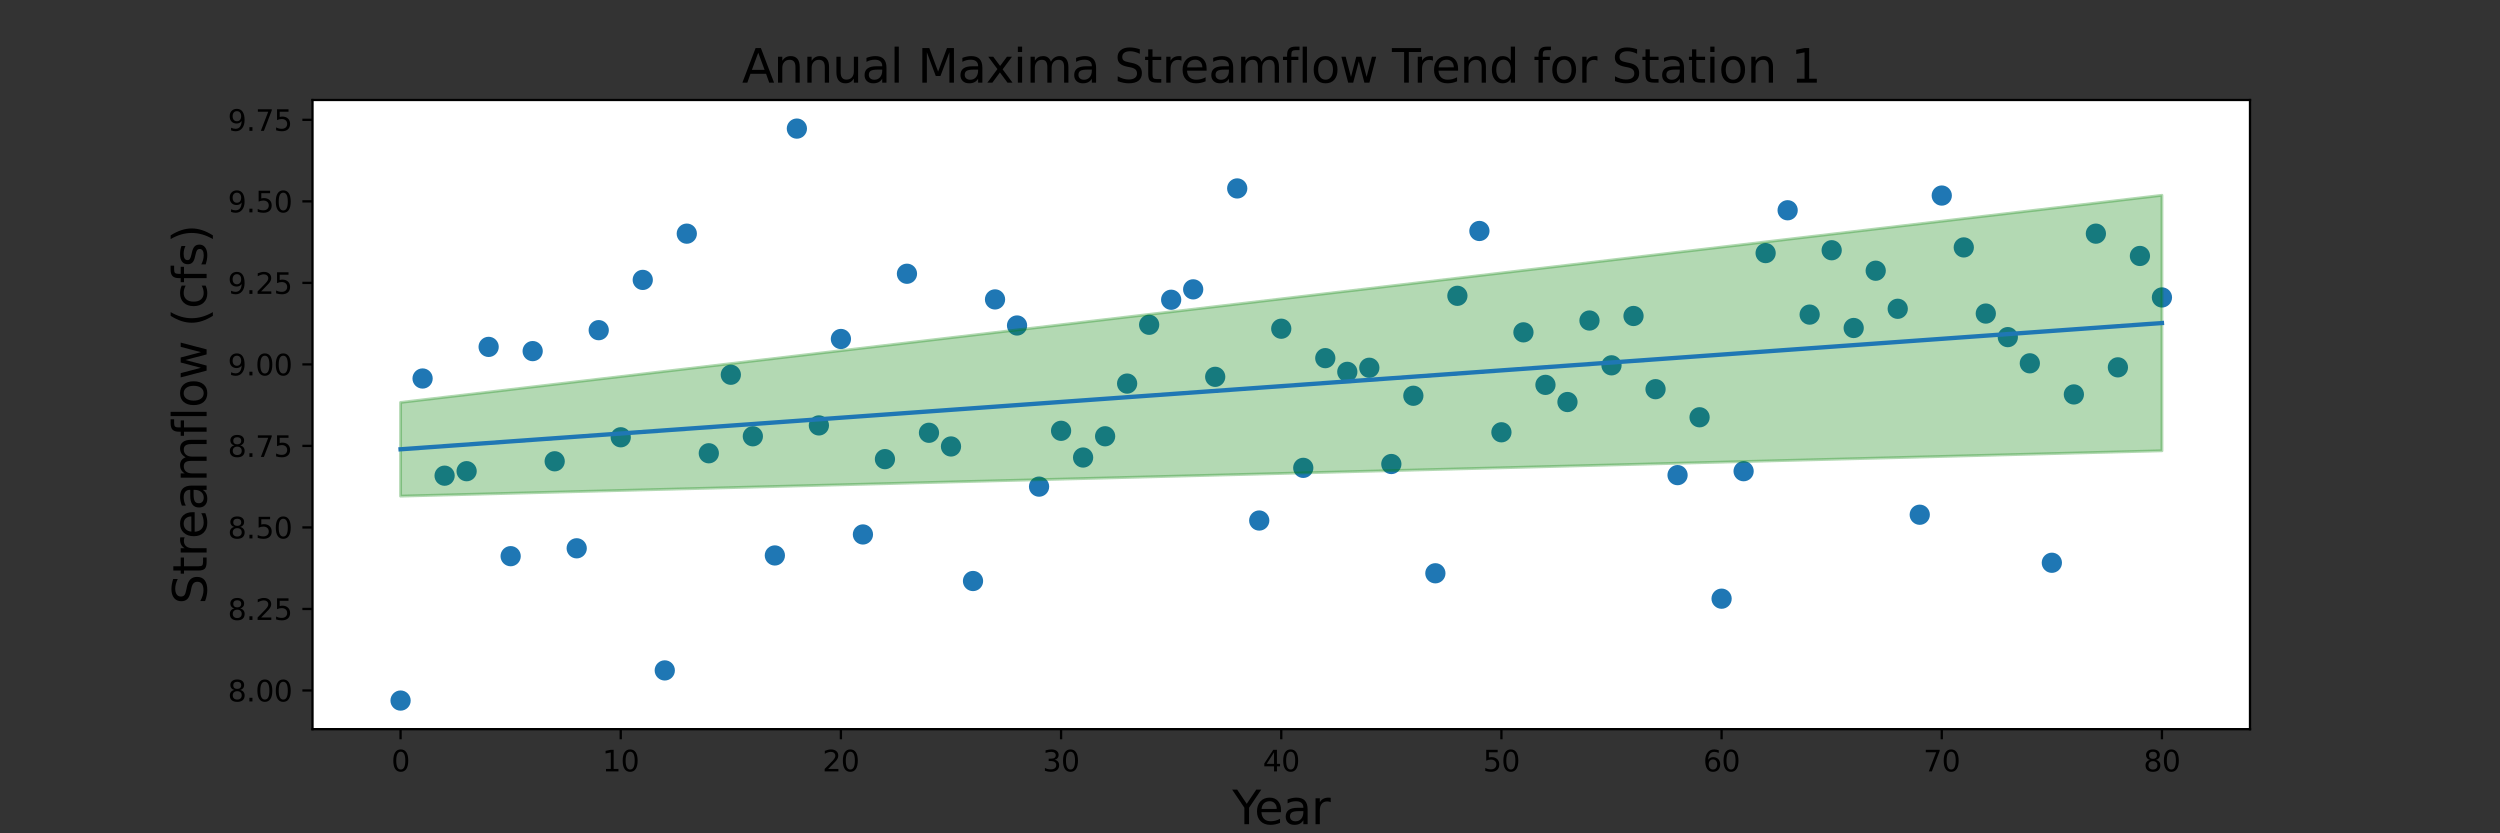 <?xml version="1.0" encoding="utf-8" standalone="no"?>
<!DOCTYPE svg PUBLIC "-//W3C//DTD SVG 1.1//EN"
  "http://www.w3.org/Graphics/SVG/1.1/DTD/svg11.dtd">
<svg height="288pt" version="1.1" viewBox="0 0 864 288" width="864pt" xmlns="http://www.w3.org/2000/svg" xmlns:xlink="http://www.w3.org/1999/xlink">
 <rect x="0" y="0" width="864" height="288" fill="#333333" stroke="none"/>
 <defs>
  <style type="text/css">*{stroke-linecap:butt;stroke-linejoin:round;}</style>
 </defs>
 <g id="figure_1">
  <g id="patch_1">
   <path d="M 0 288 
L 864 288 
L 864 0 
L 0 0 
z
" style="fill:none;"/>
  </g>
  <g id="axes_1">
   <g id="patch_2">
    <path d="M 108 252 
L 777.6 252 
L 777.6 34.56 
L 108 34.56 
z
" style="fill:#ffffff;"/>
   </g>
   <g id="PathCollection_1">
    <defs>
     <path d="M 0 3 
C 0.796 3 1.559 2.684 2.121 2.121 
C 2.684 1.559 3 0.796 3 0 
C 3 -0.796 2.684 -1.559 2.121 -2.121 
C 1.559 -2.684 0.796 -3 0 -3 
C -0.796 -3 -1.559 -2.684 -2.121 -2.121 
C -2.684 -1.559 -3 -0.796 -3 0 
C -3 0.796 -2.684 1.559 -2.121 2.121 
C -1.559 2.684 -0.796 3 0 3 
z
" id="m61f6a3bb5e" style="stroke:#1f77b4;"/>
    </defs>
    <g clip-path="url(#pd9e349b5ac)">
     <use style="fill:#1f77b4;stroke:#1f77b4;" x="138.436" xlink:href="#m61f6a3bb5e" y="242.116"/>
     <use style="fill:#1f77b4;stroke:#1f77b4;" x="146.045" xlink:href="#m61f6a3bb5e" y="130.811"/>
     <use style="fill:#1f77b4;stroke:#1f77b4;" x="153.655" xlink:href="#m61f6a3bb5e" y="164.397"/>
     <use style="fill:#1f77b4;stroke:#1f77b4;" x="161.264" xlink:href="#m61f6a3bb5e" y="162.843"/>
     <use style="fill:#1f77b4;stroke:#1f77b4;" x="168.873" xlink:href="#m61f6a3bb5e" y="119.886"/>
     <use style="fill:#1f77b4;stroke:#1f77b4;" x="176.482" xlink:href="#m61f6a3bb5e" y="192.216"/>
     <use style="fill:#1f77b4;stroke:#1f77b4;" x="184.091" xlink:href="#m61f6a3bb5e" y="121.345"/>
     <use style="fill:#1f77b4;stroke:#1f77b4;" x="191.7" xlink:href="#m61f6a3bb5e" y="159.422"/>
     <use style="fill:#1f77b4;stroke:#1f77b4;" x="199.309" xlink:href="#m61f6a3bb5e" y="189.494"/>
     <use style="fill:#1f77b4;stroke:#1f77b4;" x="206.918" xlink:href="#m61f6a3bb5e" y="114.106"/>
     <use style="fill:#1f77b4;stroke:#1f77b4;" x="214.527" xlink:href="#m61f6a3bb5e" y="151.124"/>
     <use style="fill:#1f77b4;stroke:#1f77b4;" x="222.136" xlink:href="#m61f6a3bb5e" y="96.735"/>
     <use style="fill:#1f77b4;stroke:#1f77b4;" x="229.745" xlink:href="#m61f6a3bb5e" y="231.695"/>
     <use style="fill:#1f77b4;stroke:#1f77b4;" x="237.355" xlink:href="#m61f6a3bb5e" y="80.752"/>
     <use style="fill:#1f77b4;stroke:#1f77b4;" x="244.964" xlink:href="#m61f6a3bb5e" y="156.649"/>
     <use style="fill:#1f77b4;stroke:#1f77b4;" x="252.573" xlink:href="#m61f6a3bb5e" y="129.512"/>
     <use style="fill:#1f77b4;stroke:#1f77b4;" x="260.182" xlink:href="#m61f6a3bb5e" y="150.777"/>
     <use style="fill:#1f77b4;stroke:#1f77b4;" x="267.791" xlink:href="#m61f6a3bb5e" y="191.965"/>
     <use style="fill:#1f77b4;stroke:#1f77b4;" x="275.4" xlink:href="#m61f6a3bb5e" y="44.444"/>
     <use style="fill:#1f77b4;stroke:#1f77b4;" x="283.009" xlink:href="#m61f6a3bb5e" y="147.026"/>
     <use style="fill:#1f77b4;stroke:#1f77b4;" x="290.618" xlink:href="#m61f6a3bb5e" y="117.152"/>
     <use style="fill:#1f77b4;stroke:#1f77b4;" x="298.227" xlink:href="#m61f6a3bb5e" y="184.708"/>
     <use style="fill:#1f77b4;stroke:#1f77b4;" x="305.836" xlink:href="#m61f6a3bb5e" y="158.676"/>
     <use style="fill:#1f77b4;stroke:#1f77b4;" x="313.445" xlink:href="#m61f6a3bb5e" y="94.609"/>
     <use style="fill:#1f77b4;stroke:#1f77b4;" x="321.055" xlink:href="#m61f6a3bb5e" y="149.57"/>
     <use style="fill:#1f77b4;stroke:#1f77b4;" x="328.664" xlink:href="#m61f6a3bb5e" y="154.299"/>
     <use style="fill:#1f77b4;stroke:#1f77b4;" x="336.273" xlink:href="#m61f6a3bb5e" y="200.798"/>
     <use style="fill:#1f77b4;stroke:#1f77b4;" x="343.882" xlink:href="#m61f6a3bb5e" y="103.479"/>
     <use style="fill:#1f77b4;stroke:#1f77b4;" x="351.491" xlink:href="#m61f6a3bb5e" y="112.49"/>
     <use style="fill:#1f77b4;stroke:#1f77b4;" x="359.1" xlink:href="#m61f6a3bb5e" y="168.177"/>
     <use style="fill:#1f77b4;stroke:#1f77b4;" x="366.709" xlink:href="#m61f6a3bb5e" y="148.886"/>
     <use style="fill:#1f77b4;stroke:#1f77b4;" x="374.318" xlink:href="#m61f6a3bb5e" y="158.119"/>
     <use style="fill:#1f77b4;stroke:#1f77b4;" x="381.927" xlink:href="#m61f6a3bb5e" y="150.777"/>
     <use style="fill:#1f77b4;stroke:#1f77b4;" x="389.536" xlink:href="#m61f6a3bb5e" y="132.567"/>
     <use style="fill:#1f77b4;stroke:#1f77b4;" x="397.145" xlink:href="#m61f6a3bb5e" y="112.243"/>
     <use style="fill:#1f77b4;stroke:#1f77b4;" x="404.755" xlink:href="#m61f6a3bb5e" y="103.593"/>
     <use style="fill:#1f77b4;stroke:#1f77b4;" x="412.364" xlink:href="#m61f6a3bb5e" y="100.001"/>
     <use style="fill:#1f77b4;stroke:#1f77b4;" x="419.973" xlink:href="#m61f6a3bb5e" y="130.232"/>
     <use style="fill:#1f77b4;stroke:#1f77b4;" x="427.582" xlink:href="#m61f6a3bb5e" y="65.124"/>
     <use style="fill:#1f77b4;stroke:#1f77b4;" x="435.191" xlink:href="#m61f6a3bb5e" y="179.893"/>
     <use style="fill:#1f77b4;stroke:#1f77b4;" x="442.8" xlink:href="#m61f6a3bb5e" y="113.606"/>
     <use style="fill:#1f77b4;stroke:#1f77b4;" x="450.409" xlink:href="#m61f6a3bb5e" y="161.691"/>
     <use style="fill:#1f77b4;stroke:#1f77b4;" x="458.018" xlink:href="#m61f6a3bb5e" y="123.775"/>
     <use style="fill:#1f77b4;stroke:#1f77b4;" x="465.627" xlink:href="#m61f6a3bb5e" y="128.511"/>
     <use style="fill:#1f77b4;stroke:#1f77b4;" x="473.236" xlink:href="#m61f6a3bb5e" y="127.097"/>
     <use style="fill:#1f77b4;stroke:#1f77b4;" x="480.845" xlink:href="#m61f6a3bb5e" y="160.362"/>
     <use style="fill:#1f77b4;stroke:#1f77b4;" x="488.455" xlink:href="#m61f6a3bb5e" y="136.775"/>
     <use style="fill:#1f77b4;stroke:#1f77b4;" x="496.064" xlink:href="#m61f6a3bb5e" y="198.128"/>
     <use style="fill:#1f77b4;stroke:#1f77b4;" x="503.673" xlink:href="#m61f6a3bb5e" y="102.233"/>
     <use style="fill:#1f77b4;stroke:#1f77b4;" x="511.282" xlink:href="#m61f6a3bb5e" y="79.825"/>
     <use style="fill:#1f77b4;stroke:#1f77b4;" x="518.891" xlink:href="#m61f6a3bb5e" y="149.399"/>
     <use style="fill:#1f77b4;stroke:#1f77b4;" x="526.5" xlink:href="#m61f6a3bb5e" y="114.86"/>
     <use style="fill:#1f77b4;stroke:#1f77b4;" x="534.109" xlink:href="#m61f6a3bb5e" y="133.011"/>
     <use style="fill:#1f77b4;stroke:#1f77b4;" x="541.718" xlink:href="#m61f6a3bb5e" y="138.939"/>
     <use style="fill:#1f77b4;stroke:#1f77b4;" x="549.327" xlink:href="#m61f6a3bb5e" y="110.775"/>
     <use style="fill:#1f77b4;stroke:#1f77b4;" x="556.936" xlink:href="#m61f6a3bb5e" y="126.257"/>
     <use style="fill:#1f77b4;stroke:#1f77b4;" x="564.545" xlink:href="#m61f6a3bb5e" y="109.206"/>
     <use style="fill:#1f77b4;stroke:#1f77b4;" x="572.155" xlink:href="#m61f6a3bb5e" y="134.501"/>
     <use style="fill:#1f77b4;stroke:#1f77b4;" x="579.764" xlink:href="#m61f6a3bb5e" y="164.202"/>
     <use style="fill:#1f77b4;stroke:#1f77b4;" x="587.373" xlink:href="#m61f6a3bb5e" y="144.211"/>
     <use style="fill:#1f77b4;stroke:#1f77b4;" x="594.982" xlink:href="#m61f6a3bb5e" y="206.906"/>
     <use style="fill:#1f77b4;stroke:#1f77b4;" x="602.591" xlink:href="#m61f6a3bb5e" y="162.843"/>
     <use style="fill:#1f77b4;stroke:#1f77b4;" x="610.2" xlink:href="#m61f6a3bb5e" y="87.468"/>
     <use style="fill:#1f77b4;stroke:#1f77b4;" x="617.809" xlink:href="#m61f6a3bb5e" y="72.668"/>
     <use style="fill:#1f77b4;stroke:#1f77b4;" x="625.418" xlink:href="#m61f6a3bb5e" y="108.727"/>
     <use style="fill:#1f77b4;stroke:#1f77b4;" x="633.027" xlink:href="#m61f6a3bb5e" y="86.483"/>
     <use style="fill:#1f77b4;stroke:#1f77b4;" x="640.636" xlink:href="#m61f6a3bb5e" y="113.357"/>
     <use style="fill:#1f77b4;stroke:#1f77b4;" x="648.245" xlink:href="#m61f6a3bb5e" y="93.56"/>
     <use style="fill:#1f77b4;stroke:#1f77b4;" x="655.855" xlink:href="#m61f6a3bb5e" y="106.716"/>
     <use style="fill:#1f77b4;stroke:#1f77b4;" x="663.464" xlink:href="#m61f6a3bb5e" y="177.89"/>
     <use style="fill:#1f77b4;stroke:#1f77b4;" x="671.073" xlink:href="#m61f6a3bb5e" y="67.583"/>
     <use style="fill:#1f77b4;stroke:#1f77b4;" x="678.682" xlink:href="#m61f6a3bb5e" y="85.508"/>
     <use style="fill:#1f77b4;stroke:#1f77b4;" x="686.291" xlink:href="#m61f6a3bb5e" y="108.37"/>
     <use style="fill:#1f77b4;stroke:#1f77b4;" x="693.9" xlink:href="#m61f6a3bb5e" y="116.51"/>
     <use style="fill:#1f77b4;stroke:#1f77b4;" x="701.509" xlink:href="#m61f6a3bb5e" y="125.562"/>
     <use style="fill:#1f77b4;stroke:#1f77b4;" x="709.118" xlink:href="#m61f6a3bb5e" y="194.492"/>
     <use style="fill:#1f77b4;stroke:#1f77b4;" x="716.727" xlink:href="#m61f6a3bb5e" y="136.316"/>
     <use style="fill:#1f77b4;stroke:#1f77b4;" x="724.336" xlink:href="#m61f6a3bb5e" y="80.752"/>
     <use style="fill:#1f77b4;stroke:#1f77b4;" x="731.945" xlink:href="#m61f6a3bb5e" y="126.957"/>
     <use style="fill:#1f77b4;stroke:#1f77b4;" x="739.555" xlink:href="#m61f6a3bb5e" y="88.46"/>
     <use style="fill:#1f77b4;stroke:#1f77b4;" x="747.164" xlink:href="#m61f6a3bb5e" y="102.798"/>
    </g>
   </g>
   <g id="PolyCollection_1">
    <defs>
     <path d="M 138.436 -116.536 
L 138.436 -148.92 
L 146.045 -149.815 
L 153.655 -150.71 
L 161.264 -151.605 
L 168.873 -152.5 
L 176.482 -153.395 
L 184.091 -154.29 
L 191.7 -155.184 
L 199.309 -156.079 
L 206.918 -156.974 
L 214.527 -157.869 
L 222.136 -158.764 
L 229.745 -159.659 
L 237.355 -160.553 
L 244.964 -161.448 
L 252.573 -162.343 
L 260.182 -163.238 
L 267.791 -164.133 
L 275.4 -165.028 
L 283.009 -165.923 
L 290.618 -166.817 
L 298.227 -167.712 
L 305.836 -168.607 
L 313.445 -169.502 
L 321.055 -170.397 
L 328.664 -171.292 
L 336.273 -172.186 
L 343.882 -173.081 
L 351.491 -173.976 
L 359.1 -174.871 
L 366.709 -175.766 
L 374.318 -176.661 
L 381.927 -177.556 
L 389.536 -178.45 
L 397.145 -179.345 
L 404.755 -180.24 
L 412.364 -181.135 
L 419.973 -182.03 
L 427.582 -182.925 
L 435.191 -183.819 
L 442.8 -184.714 
L 450.409 -185.609 
L 458.018 -186.504 
L 465.627 -187.399 
L 473.236 -188.294 
L 480.845 -189.189 
L 488.455 -190.083 
L 496.064 -190.978 
L 503.673 -191.873 
L 511.282 -192.768 
L 518.891 -193.663 
L 526.5 -194.558 
L 534.109 -195.452 
L 541.718 -196.347 
L 549.327 -197.242 
L 556.936 -198.137 
L 564.545 -199.032 
L 572.155 -199.927 
L 579.764 -200.822 
L 587.373 -201.716 
L 594.982 -202.611 
L 602.591 -203.506 
L 610.2 -204.401 
L 617.809 -205.296 
L 625.418 -206.191 
L 633.027 -207.085 
L 640.636 -207.98 
L 648.245 -208.875 
L 655.855 -209.77 
L 663.464 -210.665 
L 671.073 -211.56 
L 678.682 -212.455 
L 686.291 -213.349 
L 693.9 -214.244 
L 701.509 -215.139 
L 709.118 -216.034 
L 716.727 -216.929 
L 724.336 -217.824 
L 731.945 -218.718 
L 739.555 -219.613 
L 747.164 -220.508 
L 747.164 -132.208 
L 747.164 -132.208 
L 739.555 -132.012 
L 731.945 -131.816 
L 724.336 -131.62 
L 716.727 -131.424 
L 709.118 -131.228 
L 701.509 -131.032 
L 693.9 -130.837 
L 686.291 -130.641 
L 678.682 -130.445 
L 671.073 -130.249 
L 663.464 -130.053 
L 655.855 -129.857 
L 648.245 -129.661 
L 640.636 -129.465 
L 633.027 -129.269 
L 625.418 -129.074 
L 617.809 -128.878 
L 610.2 -128.682 
L 602.591 -128.486 
L 594.982 -128.29 
L 587.373 -128.094 
L 579.764 -127.898 
L 572.155 -127.702 
L 564.545 -127.506 
L 556.936 -127.31 
L 549.327 -127.115 
L 541.718 -126.919 
L 534.109 -126.723 
L 526.5 -126.527 
L 518.891 -126.331 
L 511.282 -126.135 
L 503.673 -125.939 
L 496.064 -125.743 
L 488.455 -125.547 
L 480.845 -125.352 
L 473.236 -125.156 
L 465.627 -124.96 
L 458.018 -124.764 
L 450.409 -124.568 
L 442.8 -124.372 
L 435.191 -124.176 
L 427.582 -123.98 
L 419.973 -123.784 
L 412.364 -123.589 
L 404.755 -123.393 
L 397.145 -123.197 
L 389.536 -123.001 
L 381.927 -122.805 
L 374.318 -122.609 
L 366.709 -122.413 
L 359.1 -122.217 
L 351.491 -122.021 
L 343.882 -121.826 
L 336.273 -121.63 
L 328.664 -121.434 
L 321.055 -121.238 
L 313.445 -121.042 
L 305.836 -120.846 
L 298.227 -120.65 
L 290.618 -120.454 
L 283.009 -120.258 
L 275.4 -120.062 
L 267.791 -119.867 
L 260.182 -119.671 
L 252.573 -119.475 
L 244.964 -119.279 
L 237.355 -119.083 
L 229.745 -118.887 
L 222.136 -118.691 
L 214.527 -118.495 
L 206.918 -118.299 
L 199.309 -118.104 
L 191.7 -117.908 
L 184.091 -117.712 
L 176.482 -117.516 
L 168.873 -117.32 
L 161.264 -117.124 
L 153.655 -116.928 
L 146.045 -116.732 
L 138.436 -116.536 
z
" id="mc7323465bd" style="stroke:#008000;stroke-opacity:0.3;"/>
    </defs>
    <g clip-path="url(#pd9e349b5ac)">
     <use style="fill:#008000;fill-opacity:0.3;stroke:#008000;stroke-opacity:0.3;" x="0" xlink:href="#mc7323465bd" y="288"/>
    </g>
   </g>
   <g id="matplotlib.axis_1">
    <g id="xtick_1">
     <g id="line2d_1">
      <defs>
       <path d="M 0 0 
L 0 3.5 
" id="m68a2fc94a7" style="stroke:#000000;stroke-width:0.8;"/>
      </defs>
      <g>
       <use style="stroke:#000000;stroke-width:0.8;" x="138.436" xlink:href="#m68a2fc94a7" y="252"/>
      </g>
     </g>
     <g id="text_1">
      <!-- 0 -->
      <g transform="translate(135.255 266.598)scale(0.1 -0.1)">
       <defs>
        <path d="M 2034 4250 
Q 1547 4250 1301 3770 
Q 1056 3291 1056 2328 
Q 1056 1369 1301 889 
Q 1547 409 2034 409 
Q 2525 409 2770 889 
Q 3016 1369 3016 2328 
Q 3016 3291 2770 3770 
Q 2525 4250 2034 4250 
z
M 2034 4750 
Q 2819 4750 3233 4129 
Q 3647 3509 3647 2328 
Q 3647 1150 3233 529 
Q 2819 -91 2034 -91 
Q 1250 -91 836 529 
Q 422 1150 422 2328 
Q 422 3509 836 4129 
Q 1250 4750 2034 4750 
z
" id="DejaVuSans-30" transform="scale(0.016)"/>
       </defs>
       <use xlink:href="#DejaVuSans-30"/>
      </g>
     </g>
    </g>
    <g id="xtick_2">
     <g id="line2d_2">
      <g>
       <use style="stroke:#000000;stroke-width:0.8;" x="214.527" xlink:href="#m68a2fc94a7" y="252"/>
      </g>
     </g>
     <g id="text_2">
      <!-- 10 -->
      <g transform="translate(208.165 266.598)scale(0.1 -0.1)">
       <defs>
        <path d="M 794 531 
L 1825 531 
L 1825 4091 
L 703 3866 
L 703 4441 
L 1819 4666 
L 2450 4666 
L 2450 531 
L 3481 531 
L 3481 0 
L 794 0 
L 794 531 
z
" id="DejaVuSans-31" transform="scale(0.016)"/>
       </defs>
       <use xlink:href="#DejaVuSans-31"/>
       <use x="63.623" xlink:href="#DejaVuSans-30"/>
      </g>
     </g>
    </g>
    <g id="xtick_3">
     <g id="line2d_3">
      <g>
       <use style="stroke:#000000;stroke-width:0.8;" x="290.618" xlink:href="#m68a2fc94a7" y="252"/>
      </g>
     </g>
     <g id="text_3">
      <!-- 20 -->
      <g transform="translate(284.256 266.598)scale(0.1 -0.1)">
       <defs>
        <path d="M 1228 531 
L 3431 531 
L 3431 0 
L 469 0 
L 469 531 
Q 828 903 1448 1529 
Q 2069 2156 2228 2338 
Q 2531 2678 2651 2914 
Q 2772 3150 2772 3378 
Q 2772 3750 2511 3984 
Q 2250 4219 1831 4219 
Q 1534 4219 1204 4116 
Q 875 4013 500 3803 
L 500 4441 
Q 881 4594 1212 4672 
Q 1544 4750 1819 4750 
Q 2544 4750 2975 4387 
Q 3406 4025 3406 3419 
Q 3406 3131 3298 2873 
Q 3191 2616 2906 2266 
Q 2828 2175 2409 1742 
Q 1991 1309 1228 531 
z
" id="DejaVuSans-32" transform="scale(0.016)"/>
       </defs>
       <use xlink:href="#DejaVuSans-32"/>
       <use x="63.623" xlink:href="#DejaVuSans-30"/>
      </g>
     </g>
    </g>
    <g id="xtick_4">
     <g id="line2d_4">
      <g>
       <use style="stroke:#000000;stroke-width:0.8;" x="366.709" xlink:href="#m68a2fc94a7" y="252"/>
      </g>
     </g>
     <g id="text_4">
      <!-- 30 -->
      <g transform="translate(360.347 266.598)scale(0.1 -0.1)">
       <defs>
        <path d="M 2597 2516 
Q 3050 2419 3304 2112 
Q 3559 1806 3559 1356 
Q 3559 666 3084 287 
Q 2609 -91 1734 -91 
Q 1441 -91 1130 -33 
Q 819 25 488 141 
L 488 750 
Q 750 597 1062 519 
Q 1375 441 1716 441 
Q 2309 441 2620 675 
Q 2931 909 2931 1356 
Q 2931 1769 2642 2001 
Q 2353 2234 1838 2234 
L 1294 2234 
L 1294 2753 
L 1863 2753 
Q 2328 2753 2575 2939 
Q 2822 3125 2822 3475 
Q 2822 3834 2567 4026 
Q 2313 4219 1838 4219 
Q 1578 4219 1281 4162 
Q 984 4106 628 3988 
L 628 4550 
Q 988 4650 1302 4700 
Q 1616 4750 1894 4750 
Q 2613 4750 3031 4423 
Q 3450 4097 3450 3541 
Q 3450 3153 3228 2886 
Q 3006 2619 2597 2516 
z
" id="DejaVuSans-33" transform="scale(0.016)"/>
       </defs>
       <use xlink:href="#DejaVuSans-33"/>
       <use x="63.623" xlink:href="#DejaVuSans-30"/>
      </g>
     </g>
    </g>
    <g id="xtick_5">
     <g id="line2d_5">
      <g>
       <use style="stroke:#000000;stroke-width:0.8;" x="442.8" xlink:href="#m68a2fc94a7" y="252"/>
      </g>
     </g>
     <g id="text_5">
      <!-- 40 -->
      <g transform="translate(436.438 266.598)scale(0.1 -0.1)">
       <defs>
        <path d="M 2419 4116 
L 825 1625 
L 2419 1625 
L 2419 4116 
z
M 2253 4666 
L 3047 4666 
L 3047 1625 
L 3713 1625 
L 3713 1100 
L 3047 1100 
L 3047 0 
L 2419 0 
L 2419 1100 
L 313 1100 
L 313 1709 
L 2253 4666 
z
" id="DejaVuSans-34" transform="scale(0.016)"/>
       </defs>
       <use xlink:href="#DejaVuSans-34"/>
       <use x="63.623" xlink:href="#DejaVuSans-30"/>
      </g>
     </g>
    </g>
    <g id="xtick_6">
     <g id="line2d_6">
      <g>
       <use style="stroke:#000000;stroke-width:0.8;" x="518.891" xlink:href="#m68a2fc94a7" y="252"/>
      </g>
     </g>
     <g id="text_6">
      <!-- 50 -->
      <g transform="translate(512.528 266.598)scale(0.1 -0.1)">
       <defs>
        <path d="M 691 4666 
L 3169 4666 
L 3169 4134 
L 1269 4134 
L 1269 2991 
Q 1406 3038 1543 3061 
Q 1681 3084 1819 3084 
Q 2600 3084 3056 2656 
Q 3513 2228 3513 1497 
Q 3513 744 3044 326 
Q 2575 -91 1722 -91 
Q 1428 -91 1123 -41 
Q 819 9 494 109 
L 494 744 
Q 775 591 1075 516 
Q 1375 441 1709 441 
Q 2250 441 2565 725 
Q 2881 1009 2881 1497 
Q 2881 1984 2565 2268 
Q 2250 2553 1709 2553 
Q 1456 2553 1204 2497 
Q 953 2441 691 2322 
L 691 4666 
z
" id="DejaVuSans-35" transform="scale(0.016)"/>
       </defs>
       <use xlink:href="#DejaVuSans-35"/>
       <use x="63.623" xlink:href="#DejaVuSans-30"/>
      </g>
     </g>
    </g>
    <g id="xtick_7">
     <g id="line2d_7">
      <g>
       <use style="stroke:#000000;stroke-width:0.8;" x="594.982" xlink:href="#m68a2fc94a7" y="252"/>
      </g>
     </g>
     <g id="text_7">
      <!-- 60 -->
      <g transform="translate(588.619 266.598)scale(0.1 -0.1)">
       <defs>
        <path d="M 2113 2584 
Q 1688 2584 1439 2293 
Q 1191 2003 1191 1497 
Q 1191 994 1439 701 
Q 1688 409 2113 409 
Q 2538 409 2786 701 
Q 3034 994 3034 1497 
Q 3034 2003 2786 2293 
Q 2538 2584 2113 2584 
z
M 3366 4563 
L 3366 3988 
Q 3128 4100 2886 4159 
Q 2644 4219 2406 4219 
Q 1781 4219 1451 3797 
Q 1122 3375 1075 2522 
Q 1259 2794 1537 2939 
Q 1816 3084 2150 3084 
Q 2853 3084 3261 2657 
Q 3669 2231 3669 1497 
Q 3669 778 3244 343 
Q 2819 -91 2113 -91 
Q 1303 -91 875 529 
Q 447 1150 447 2328 
Q 447 3434 972 4092 
Q 1497 4750 2381 4750 
Q 2619 4750 2861 4703 
Q 3103 4656 3366 4563 
z
" id="DejaVuSans-36" transform="scale(0.016)"/>
       </defs>
       <use xlink:href="#DejaVuSans-36"/>
       <use x="63.623" xlink:href="#DejaVuSans-30"/>
      </g>
     </g>
    </g>
    <g id="xtick_8">
     <g id="line2d_8">
      <g>
       <use style="stroke:#000000;stroke-width:0.8;" x="671.073" xlink:href="#m68a2fc94a7" y="252"/>
      </g>
     </g>
     <g id="text_8">
      <!-- 70 -->
      <g transform="translate(664.71 266.598)scale(0.1 -0.1)">
       <defs>
        <path d="M 525 4666 
L 3525 4666 
L 3525 4397 
L 1831 0 
L 1172 0 
L 2766 4134 
L 525 4134 
L 525 4666 
z
" id="DejaVuSans-37" transform="scale(0.016)"/>
       </defs>
       <use xlink:href="#DejaVuSans-37"/>
       <use x="63.623" xlink:href="#DejaVuSans-30"/>
      </g>
     </g>
    </g>
    <g id="xtick_9">
     <g id="line2d_9">
      <g>
       <use style="stroke:#000000;stroke-width:0.8;" x="747.164" xlink:href="#m68a2fc94a7" y="252"/>
      </g>
     </g>
     <g id="text_9">
      <!-- 80 -->
      <g transform="translate(740.801 266.598)scale(0.1 -0.1)">
       <defs>
        <path d="M 2034 2216 
Q 1584 2216 1326 1975 
Q 1069 1734 1069 1313 
Q 1069 891 1326 650 
Q 1584 409 2034 409 
Q 2484 409 2743 651 
Q 3003 894 3003 1313 
Q 3003 1734 2745 1975 
Q 2488 2216 2034 2216 
z
M 1403 2484 
Q 997 2584 770 2862 
Q 544 3141 544 3541 
Q 544 4100 942 4425 
Q 1341 4750 2034 4750 
Q 2731 4750 3128 4425 
Q 3525 4100 3525 3541 
Q 3525 3141 3298 2862 
Q 3072 2584 2669 2484 
Q 3125 2378 3379 2068 
Q 3634 1759 3634 1313 
Q 3634 634 3220 271 
Q 2806 -91 2034 -91 
Q 1263 -91 848 271 
Q 434 634 434 1313 
Q 434 1759 690 2068 
Q 947 2378 1403 2484 
z
M 1172 3481 
Q 1172 3119 1398 2916 
Q 1625 2713 2034 2713 
Q 2441 2713 2670 2916 
Q 2900 3119 2900 3481 
Q 2900 3844 2670 4047 
Q 2441 4250 2034 4250 
Q 1625 4250 1398 4047 
Q 1172 3844 1172 3481 
z
" id="DejaVuSans-38" transform="scale(0.016)"/>
       </defs>
       <use xlink:href="#DejaVuSans-38"/>
       <use x="63.623" xlink:href="#DejaVuSans-30"/>
      </g>
     </g>
    </g>
    <g id="text_10">
     <!-- Year -->
     <g transform="translate(425.86 284.836)scale(0.16 -0.16)">
      <defs>
       <path d="M -13 4666 
L 666 4666 
L 1959 2747 
L 3244 4666 
L 3922 4666 
L 2272 2222 
L 2272 0 
L 1638 0 
L 1638 2222 
L -13 4666 
z
" id="DejaVuSans-59" transform="scale(0.016)"/>
       <path d="M 3597 1894 
L 3597 1613 
L 953 1613 
Q 991 1019 1311 708 
Q 1631 397 2203 397 
Q 2534 397 2845 478 
Q 3156 559 3463 722 
L 3463 178 
Q 3153 47 2828 -22 
Q 2503 -91 2169 -91 
Q 1331 -91 842 396 
Q 353 884 353 1716 
Q 353 2575 817 3079 
Q 1281 3584 2069 3584 
Q 2775 3584 3186 3129 
Q 3597 2675 3597 1894 
z
M 3022 2063 
Q 3016 2534 2758 2815 
Q 2500 3097 2075 3097 
Q 1594 3097 1305 2825 
Q 1016 2553 972 2059 
L 3022 2063 
z
" id="DejaVuSans-65" transform="scale(0.016)"/>
       <path d="M 2194 1759 
Q 1497 1759 1228 1600 
Q 959 1441 959 1056 
Q 959 750 1161 570 
Q 1363 391 1709 391 
Q 2188 391 2477 730 
Q 2766 1069 2766 1631 
L 2766 1759 
L 2194 1759 
z
M 3341 1997 
L 3341 0 
L 2766 0 
L 2766 531 
Q 2569 213 2275 61 
Q 1981 -91 1556 -91 
Q 1019 -91 701 211 
Q 384 513 384 1019 
Q 384 1609 779 1909 
Q 1175 2209 1959 2209 
L 2766 2209 
L 2766 2266 
Q 2766 2663 2505 2880 
Q 2244 3097 1772 3097 
Q 1472 3097 1187 3025 
Q 903 2953 641 2809 
L 641 3341 
Q 956 3463 1253 3523 
Q 1550 3584 1831 3584 
Q 2591 3584 2966 3190 
Q 3341 2797 3341 1997 
z
" id="DejaVuSans-61" transform="scale(0.016)"/>
       <path d="M 2631 2963 
Q 2534 3019 2420 3045 
Q 2306 3072 2169 3072 
Q 1681 3072 1420 2755 
Q 1159 2438 1159 1844 
L 1159 0 
L 581 0 
L 581 3500 
L 1159 3500 
L 1159 2956 
Q 1341 3275 1631 3429 
Q 1922 3584 2338 3584 
Q 2397 3584 2469 3576 
Q 2541 3569 2628 3553 
L 2631 2963 
z
" id="DejaVuSans-72" transform="scale(0.016)"/>
      </defs>
      <use xlink:href="#DejaVuSans-59"/>
      <use x="47.834" xlink:href="#DejaVuSans-65"/>
      <use x="109.357" xlink:href="#DejaVuSans-61"/>
      <use x="170.637" xlink:href="#DejaVuSans-72"/>
     </g>
    </g>
   </g>
   <g id="matplotlib.axis_2">
    <g id="ytick_1">
     <g id="line2d_10">
      <defs>
       <path d="M 0 0 
L -3.5 0 
" id="md985cf666f" style="stroke:#000000;stroke-width:0.8;"/>
      </defs>
      <g>
       <use style="stroke:#000000;stroke-width:0.8;" x="108" xlink:href="#md985cf666f" y="238.624"/>
      </g>
     </g>
     <g id="text_11">
      <!-- 8.00 -->
      <g transform="translate(78.734 242.424)scale(0.1 -0.1)">
       <defs>
        <path d="M 684 794 
L 1344 794 
L 1344 0 
L 684 0 
L 684 794 
z
" id="DejaVuSans-2e" transform="scale(0.016)"/>
       </defs>
       <use xlink:href="#DejaVuSans-38"/>
       <use x="63.623" xlink:href="#DejaVuSans-2e"/>
       <use x="95.41" xlink:href="#DejaVuSans-30"/>
       <use x="159.033" xlink:href="#DejaVuSans-30"/>
      </g>
     </g>
    </g>
    <g id="ytick_2">
     <g id="line2d_11">
      <g>
       <use style="stroke:#000000;stroke-width:0.8;" x="108" xlink:href="#md985cf666f" y="210.452"/>
      </g>
     </g>
     <g id="text_12">
      <!-- 8.25 -->
      <g transform="translate(78.734 214.251)scale(0.1 -0.1)">
       <use xlink:href="#DejaVuSans-38"/>
       <use x="63.623" xlink:href="#DejaVuSans-2e"/>
       <use x="95.41" xlink:href="#DejaVuSans-32"/>
       <use x="159.033" xlink:href="#DejaVuSans-35"/>
      </g>
     </g>
    </g>
    <g id="ytick_3">
     <g id="line2d_12">
      <g>
       <use style="stroke:#000000;stroke-width:0.8;" x="108" xlink:href="#md985cf666f" y="182.28"/>
      </g>
     </g>
     <g id="text_13">
      <!-- 8.50 -->
      <g transform="translate(78.734 186.079)scale(0.1 -0.1)">
       <use xlink:href="#DejaVuSans-38"/>
       <use x="63.623" xlink:href="#DejaVuSans-2e"/>
       <use x="95.41" xlink:href="#DejaVuSans-35"/>
       <use x="159.033" xlink:href="#DejaVuSans-30"/>
      </g>
     </g>
    </g>
    <g id="ytick_4">
     <g id="line2d_13">
      <g>
       <use style="stroke:#000000;stroke-width:0.8;" x="108" xlink:href="#md985cf666f" y="154.108"/>
      </g>
     </g>
     <g id="text_14">
      <!-- 8.75 -->
      <g transform="translate(78.734 157.907)scale(0.1 -0.1)">
       <use xlink:href="#DejaVuSans-38"/>
       <use x="63.623" xlink:href="#DejaVuSans-2e"/>
       <use x="95.41" xlink:href="#DejaVuSans-37"/>
       <use x="159.033" xlink:href="#DejaVuSans-35"/>
      </g>
     </g>
    </g>
    <g id="ytick_5">
     <g id="line2d_14">
      <g>
       <use style="stroke:#000000;stroke-width:0.8;" x="108" xlink:href="#md985cf666f" y="125.936"/>
      </g>
     </g>
     <g id="text_15">
      <!-- 9.00 -->
      <g transform="translate(78.734 129.735)scale(0.1 -0.1)">
       <defs>
        <path d="M 703 97 
L 703 672 
Q 941 559 1184 500 
Q 1428 441 1663 441 
Q 2288 441 2617 861 
Q 2947 1281 2994 2138 
Q 2813 1869 2534 1725 
Q 2256 1581 1919 1581 
Q 1219 1581 811 2004 
Q 403 2428 403 3163 
Q 403 3881 828 4315 
Q 1253 4750 1959 4750 
Q 2769 4750 3195 4129 
Q 3622 3509 3622 2328 
Q 3622 1225 3098 567 
Q 2575 -91 1691 -91 
Q 1453 -91 1209 -44 
Q 966 3 703 97 
z
M 1959 2075 
Q 2384 2075 2632 2365 
Q 2881 2656 2881 3163 
Q 2881 3666 2632 3958 
Q 2384 4250 1959 4250 
Q 1534 4250 1286 3958 
Q 1038 3666 1038 3163 
Q 1038 2656 1286 2365 
Q 1534 2075 1959 2075 
z
" id="DejaVuSans-39" transform="scale(0.016)"/>
       </defs>
       <use xlink:href="#DejaVuSans-39"/>
       <use x="63.623" xlink:href="#DejaVuSans-2e"/>
       <use x="95.41" xlink:href="#DejaVuSans-30"/>
       <use x="159.033" xlink:href="#DejaVuSans-30"/>
      </g>
     </g>
    </g>
    <g id="ytick_6">
     <g id="line2d_15">
      <g>
       <use style="stroke:#000000;stroke-width:0.8;" x="108" xlink:href="#md985cf666f" y="97.764"/>
      </g>
     </g>
     <g id="text_16">
      <!-- 9.25 -->
      <g transform="translate(78.734 101.563)scale(0.1 -0.1)">
       <use xlink:href="#DejaVuSans-39"/>
       <use x="63.623" xlink:href="#DejaVuSans-2e"/>
       <use x="95.41" xlink:href="#DejaVuSans-32"/>
       <use x="159.033" xlink:href="#DejaVuSans-35"/>
      </g>
     </g>
    </g>
    <g id="ytick_7">
     <g id="line2d_16">
      <g>
       <use style="stroke:#000000;stroke-width:0.8;" x="108" xlink:href="#md985cf666f" y="69.592"/>
      </g>
     </g>
     <g id="text_17">
      <!-- 9.50 -->
      <g transform="translate(78.734 73.391)scale(0.1 -0.1)">
       <use xlink:href="#DejaVuSans-39"/>
       <use x="63.623" xlink:href="#DejaVuSans-2e"/>
       <use x="95.41" xlink:href="#DejaVuSans-35"/>
       <use x="159.033" xlink:href="#DejaVuSans-30"/>
      </g>
     </g>
    </g>
    <g id="ytick_8">
     <g id="line2d_17">
      <g>
       <use style="stroke:#000000;stroke-width:0.8;" x="108" xlink:href="#md985cf666f" y="41.42"/>
      </g>
     </g>
     <g id="text_18">
      <!-- 9.75 -->
      <g transform="translate(78.734 45.219)scale(0.1 -0.1)">
       <use xlink:href="#DejaVuSans-39"/>
       <use x="63.623" xlink:href="#DejaVuSans-2e"/>
       <use x="95.41" xlink:href="#DejaVuSans-37"/>
       <use x="159.033" xlink:href="#DejaVuSans-35"/>
      </g>
     </g>
    </g>
    <g id="text_19">
     <!-- Streamflow (cfs) -->
     <g transform="translate(71.407 208.865)rotate(-90)scale(0.16 -0.16)">
      <defs>
       <path d="M 3425 4513 
L 3425 3897 
Q 3066 4069 2747 4153 
Q 2428 4238 2131 4238 
Q 1616 4238 1336 4038 
Q 1056 3838 1056 3469 
Q 1056 3159 1242 3001 
Q 1428 2844 1947 2747 
L 2328 2669 
Q 3034 2534 3370 2195 
Q 3706 1856 3706 1288 
Q 3706 609 3251 259 
Q 2797 -91 1919 -91 
Q 1588 -91 1214 -16 
Q 841 59 441 206 
L 441 856 
Q 825 641 1194 531 
Q 1563 422 1919 422 
Q 2459 422 2753 634 
Q 3047 847 3047 1241 
Q 3047 1584 2836 1778 
Q 2625 1972 2144 2069 
L 1759 2144 
Q 1053 2284 737 2584 
Q 422 2884 422 3419 
Q 422 4038 858 4394 
Q 1294 4750 2059 4750 
Q 2388 4750 2728 4690 
Q 3069 4631 3425 4513 
z
" id="DejaVuSans-53" transform="scale(0.016)"/>
       <path d="M 1172 4494 
L 1172 3500 
L 2356 3500 
L 2356 3053 
L 1172 3053 
L 1172 1153 
Q 1172 725 1289 603 
Q 1406 481 1766 481 
L 2356 481 
L 2356 0 
L 1766 0 
Q 1100 0 847 248 
Q 594 497 594 1153 
L 594 3053 
L 172 3053 
L 172 3500 
L 594 3500 
L 594 4494 
L 1172 4494 
z
" id="DejaVuSans-74" transform="scale(0.016)"/>
       <path d="M 3328 2828 
Q 3544 3216 3844 3400 
Q 4144 3584 4550 3584 
Q 5097 3584 5394 3201 
Q 5691 2819 5691 2113 
L 5691 0 
L 5113 0 
L 5113 2094 
Q 5113 2597 4934 2840 
Q 4756 3084 4391 3084 
Q 3944 3084 3684 2787 
Q 3425 2491 3425 1978 
L 3425 0 
L 2847 0 
L 2847 2094 
Q 2847 2600 2669 2842 
Q 2491 3084 2119 3084 
Q 1678 3084 1418 2786 
Q 1159 2488 1159 1978 
L 1159 0 
L 581 0 
L 581 3500 
L 1159 3500 
L 1159 2956 
Q 1356 3278 1631 3431 
Q 1906 3584 2284 3584 
Q 2666 3584 2933 3390 
Q 3200 3197 3328 2828 
z
" id="DejaVuSans-6d" transform="scale(0.016)"/>
       <path d="M 2375 4863 
L 2375 4384 
L 1825 4384 
Q 1516 4384 1395 4259 
Q 1275 4134 1275 3809 
L 1275 3500 
L 2222 3500 
L 2222 3053 
L 1275 3053 
L 1275 0 
L 697 0 
L 697 3053 
L 147 3053 
L 147 3500 
L 697 3500 
L 697 3744 
Q 697 4328 969 4595 
Q 1241 4863 1831 4863 
L 2375 4863 
z
" id="DejaVuSans-66" transform="scale(0.016)"/>
       <path d="M 603 4863 
L 1178 4863 
L 1178 0 
L 603 0 
L 603 4863 
z
" id="DejaVuSans-6c" transform="scale(0.016)"/>
       <path d="M 1959 3097 
Q 1497 3097 1228 2736 
Q 959 2375 959 1747 
Q 959 1119 1226 758 
Q 1494 397 1959 397 
Q 2419 397 2687 759 
Q 2956 1122 2956 1747 
Q 2956 2369 2687 2733 
Q 2419 3097 1959 3097 
z
M 1959 3584 
Q 2709 3584 3137 3096 
Q 3566 2609 3566 1747 
Q 3566 888 3137 398 
Q 2709 -91 1959 -91 
Q 1206 -91 779 398 
Q 353 888 353 1747 
Q 353 2609 779 3096 
Q 1206 3584 1959 3584 
z
" id="DejaVuSans-6f" transform="scale(0.016)"/>
       <path d="M 269 3500 
L 844 3500 
L 1563 769 
L 2278 3500 
L 2956 3500 
L 3675 769 
L 4391 3500 
L 4966 3500 
L 4050 0 
L 3372 0 
L 2619 2869 
L 1863 0 
L 1184 0 
L 269 3500 
z
" id="DejaVuSans-77" transform="scale(0.016)"/>
       <path id="DejaVuSans-20" transform="scale(0.016)"/>
       <path d="M 1984 4856 
Q 1566 4138 1362 3434 
Q 1159 2731 1159 2009 
Q 1159 1288 1364 580 
Q 1569 -128 1984 -844 
L 1484 -844 
Q 1016 -109 783 600 
Q 550 1309 550 2009 
Q 550 2706 781 3412 
Q 1013 4119 1484 4856 
L 1984 4856 
z
" id="DejaVuSans-28" transform="scale(0.016)"/>
       <path d="M 3122 3366 
L 3122 2828 
Q 2878 2963 2633 3030 
Q 2388 3097 2138 3097 
Q 1578 3097 1268 2742 
Q 959 2388 959 1747 
Q 959 1106 1268 751 
Q 1578 397 2138 397 
Q 2388 397 2633 464 
Q 2878 531 3122 666 
L 3122 134 
Q 2881 22 2623 -34 
Q 2366 -91 2075 -91 
Q 1284 -91 818 406 
Q 353 903 353 1747 
Q 353 2603 823 3093 
Q 1294 3584 2113 3584 
Q 2378 3584 2631 3529 
Q 2884 3475 3122 3366 
z
" id="DejaVuSans-63" transform="scale(0.016)"/>
       <path d="M 2834 3397 
L 2834 2853 
Q 2591 2978 2328 3040 
Q 2066 3103 1784 3103 
Q 1356 3103 1142 2972 
Q 928 2841 928 2578 
Q 928 2378 1081 2264 
Q 1234 2150 1697 2047 
L 1894 2003 
Q 2506 1872 2764 1633 
Q 3022 1394 3022 966 
Q 3022 478 2636 193 
Q 2250 -91 1575 -91 
Q 1294 -91 989 -36 
Q 684 19 347 128 
L 347 722 
Q 666 556 975 473 
Q 1284 391 1588 391 
Q 1994 391 2212 530 
Q 2431 669 2431 922 
Q 2431 1156 2273 1281 
Q 2116 1406 1581 1522 
L 1381 1569 
Q 847 1681 609 1914 
Q 372 2147 372 2553 
Q 372 3047 722 3315 
Q 1072 3584 1716 3584 
Q 2034 3584 2315 3537 
Q 2597 3491 2834 3397 
z
" id="DejaVuSans-73" transform="scale(0.016)"/>
       <path d="M 513 4856 
L 1013 4856 
Q 1481 4119 1714 3412 
Q 1947 2706 1947 2009 
Q 1947 1309 1714 600 
Q 1481 -109 1013 -844 
L 513 -844 
Q 928 -128 1133 580 
Q 1338 1288 1338 2009 
Q 1338 2731 1133 3434 
Q 928 4138 513 4856 
z
" id="DejaVuSans-29" transform="scale(0.016)"/>
      </defs>
      <use xlink:href="#DejaVuSans-53"/>
      <use x="63.477" xlink:href="#DejaVuSans-74"/>
      <use x="102.686" xlink:href="#DejaVuSans-72"/>
      <use x="141.549" xlink:href="#DejaVuSans-65"/>
      <use x="203.072" xlink:href="#DejaVuSans-61"/>
      <use x="264.352" xlink:href="#DejaVuSans-6d"/>
      <use x="361.764" xlink:href="#DejaVuSans-66"/>
      <use x="396.969" xlink:href="#DejaVuSans-6c"/>
      <use x="424.752" xlink:href="#DejaVuSans-6f"/>
      <use x="485.934" xlink:href="#DejaVuSans-77"/>
      <use x="567.721" xlink:href="#DejaVuSans-20"/>
      <use x="599.508" xlink:href="#DejaVuSans-28"/>
      <use x="638.521" xlink:href="#DejaVuSans-63"/>
      <use x="693.502" xlink:href="#DejaVuSans-66"/>
      <use x="728.707" xlink:href="#DejaVuSans-73"/>
      <use x="780.807" xlink:href="#DejaVuSans-29"/>
     </g>
    </g>
   </g>
   <g id="line2d_18">
    <path clip-path="url(#pd9e349b5ac)" d="M 138.436 155.272 
L 146.045 154.726 
L 153.655 154.181 
L 161.264 153.635 
L 168.873 153.09 
L 176.482 152.545 
L 184.091 151.999 
L 191.7 151.454 
L 199.309 150.909 
L 206.918 150.363 
L 214.527 149.818 
L 222.136 149.272 
L 229.745 148.727 
L 237.355 148.182 
L 244.964 147.636 
L 252.573 147.091 
L 260.182 146.546 
L 267.791 146 
L 275.4 145.455 
L 283.009 144.91 
L 290.618 144.364 
L 298.227 143.819 
L 305.836 143.273 
L 313.445 142.728 
L 321.055 142.183 
L 328.664 141.637 
L 336.273 141.092 
L 343.882 140.547 
L 351.491 140.001 
L 359.1 139.456 
L 366.709 138.91 
L 374.318 138.365 
L 381.927 137.82 
L 389.536 137.274 
L 397.145 136.729 
L 404.755 136.184 
L 412.364 135.638 
L 419.973 135.093 
L 427.582 134.548 
L 435.191 134.002 
L 442.8 133.457 
L 450.409 132.911 
L 458.018 132.366 
L 465.627 131.821 
L 473.236 131.275 
L 480.845 130.73 
L 488.455 130.185 
L 496.064 129.639 
L 503.673 129.094 
L 511.282 128.548 
L 518.891 128.003 
L 526.5 127.458 
L 534.109 126.912 
L 541.718 126.367 
L 549.327 125.822 
L 556.936 125.276 
L 564.545 124.731 
L 572.155 124.186 
L 579.764 123.64 
L 587.373 123.095 
L 594.982 122.549 
L 602.591 122.004 
L 610.2 121.459 
L 617.809 120.913 
L 625.418 120.368 
L 633.027 119.823 
L 640.636 119.277 
L 648.245 118.732 
L 655.855 118.186 
L 663.464 117.641 
L 671.073 117.096 
L 678.682 116.55 
L 686.291 116.005 
L 693.9 115.46 
L 701.509 114.914 
L 709.118 114.369 
L 716.727 113.823 
L 724.336 113.278 
L 731.945 112.733 
L 739.555 112.187 
L 747.164 111.642 
" style="fill:none;stroke:#1f77b4;stroke-linecap:square;stroke-width:1.5;"/>
   </g>
   <g id="patch_3">
    <path d="M 108 252 
L 108 34.56 
" style="fill:none;stroke:#000000;stroke-linecap:square;stroke-linejoin:miter;stroke-width:0.8;"/>
   </g>
   <g id="patch_4">
    <path d="M 777.6 252 
L 777.6 34.56 
" style="fill:none;stroke:#000000;stroke-linecap:square;stroke-linejoin:miter;stroke-width:0.8;"/>
   </g>
   <g id="patch_5">
    <path d="M 108 252 
L 777.6 252 
" style="fill:none;stroke:#000000;stroke-linecap:square;stroke-linejoin:miter;stroke-width:0.8;"/>
   </g>
   <g id="patch_6">
    <path d="M 108 34.56 
L 777.6 34.56 
" style="fill:none;stroke:#000000;stroke-linecap:square;stroke-linejoin:miter;stroke-width:0.8;"/>
   </g>
   <g id="text_20">
    <!-- Annual Maxima Streamflow Trend for Station 1 -->
    <g transform="translate(256.445 28.56)scale(0.16 -0.16)">
     <defs>
      <path d="M 2188 4044 
L 1331 1722 
L 3047 1722 
L 2188 4044 
z
M 1831 4666 
L 2547 4666 
L 4325 0 
L 3669 0 
L 3244 1197 
L 1141 1197 
L 716 0 
L 50 0 
L 1831 4666 
z
" id="DejaVuSans-41" transform="scale(0.016)"/>
      <path d="M 3513 2113 
L 3513 0 
L 2938 0 
L 2938 2094 
Q 2938 2591 2744 2837 
Q 2550 3084 2163 3084 
Q 1697 3084 1428 2787 
Q 1159 2491 1159 1978 
L 1159 0 
L 581 0 
L 581 3500 
L 1159 3500 
L 1159 2956 
Q 1366 3272 1645 3428 
Q 1925 3584 2291 3584 
Q 2894 3584 3203 3211 
Q 3513 2838 3513 2113 
z
" id="DejaVuSans-6e" transform="scale(0.016)"/>
      <path d="M 544 1381 
L 544 3500 
L 1119 3500 
L 1119 1403 
Q 1119 906 1312 657 
Q 1506 409 1894 409 
Q 2359 409 2629 706 
Q 2900 1003 2900 1516 
L 2900 3500 
L 3475 3500 
L 3475 0 
L 2900 0 
L 2900 538 
Q 2691 219 2414 64 
Q 2138 -91 1772 -91 
Q 1169 -91 856 284 
Q 544 659 544 1381 
z
M 1991 3584 
L 1991 3584 
z
" id="DejaVuSans-75" transform="scale(0.016)"/>
      <path d="M 628 4666 
L 1569 4666 
L 2759 1491 
L 3956 4666 
L 4897 4666 
L 4897 0 
L 4281 0 
L 4281 4097 
L 3078 897 
L 2444 897 
L 1241 4097 
L 1241 0 
L 628 0 
L 628 4666 
z
" id="DejaVuSans-4d" transform="scale(0.016)"/>
      <path d="M 3513 3500 
L 2247 1797 
L 3578 0 
L 2900 0 
L 1881 1375 
L 863 0 
L 184 0 
L 1544 1831 
L 300 3500 
L 978 3500 
L 1906 2253 
L 2834 3500 
L 3513 3500 
z
" id="DejaVuSans-78" transform="scale(0.016)"/>
      <path d="M 603 3500 
L 1178 3500 
L 1178 0 
L 603 0 
L 603 3500 
z
M 603 4863 
L 1178 4863 
L 1178 4134 
L 603 4134 
L 603 4863 
z
" id="DejaVuSans-69" transform="scale(0.016)"/>
      <path d="M -19 4666 
L 3928 4666 
L 3928 4134 
L 2272 4134 
L 2272 0 
L 1638 0 
L 1638 4134 
L -19 4134 
L -19 4666 
z
" id="DejaVuSans-54" transform="scale(0.016)"/>
      <path d="M 2906 2969 
L 2906 4863 
L 3481 4863 
L 3481 0 
L 2906 0 
L 2906 525 
Q 2725 213 2448 61 
Q 2172 -91 1784 -91 
Q 1150 -91 751 415 
Q 353 922 353 1747 
Q 353 2572 751 3078 
Q 1150 3584 1784 3584 
Q 2172 3584 2448 3432 
Q 2725 3281 2906 2969 
z
M 947 1747 
Q 947 1113 1208 752 
Q 1469 391 1925 391 
Q 2381 391 2643 752 
Q 2906 1113 2906 1747 
Q 2906 2381 2643 2742 
Q 2381 3103 1925 3103 
Q 1469 3103 1208 2742 
Q 947 2381 947 1747 
z
" id="DejaVuSans-64" transform="scale(0.016)"/>
     </defs>
     <use xlink:href="#DejaVuSans-41"/>
     <use x="68.408" xlink:href="#DejaVuSans-6e"/>
     <use x="131.787" xlink:href="#DejaVuSans-6e"/>
     <use x="195.166" xlink:href="#DejaVuSans-75"/>
     <use x="258.545" xlink:href="#DejaVuSans-61"/>
     <use x="319.824" xlink:href="#DejaVuSans-6c"/>
     <use x="347.607" xlink:href="#DejaVuSans-20"/>
     <use x="379.395" xlink:href="#DejaVuSans-4d"/>
     <use x="465.674" xlink:href="#DejaVuSans-61"/>
     <use x="526.953" xlink:href="#DejaVuSans-78"/>
     <use x="586.133" xlink:href="#DejaVuSans-69"/>
     <use x="613.916" xlink:href="#DejaVuSans-6d"/>
     <use x="711.328" xlink:href="#DejaVuSans-61"/>
     <use x="772.607" xlink:href="#DejaVuSans-20"/>
     <use x="804.395" xlink:href="#DejaVuSans-53"/>
     <use x="867.871" xlink:href="#DejaVuSans-74"/>
     <use x="907.08" xlink:href="#DejaVuSans-72"/>
     <use x="945.943" xlink:href="#DejaVuSans-65"/>
     <use x="1007.467" xlink:href="#DejaVuSans-61"/>
     <use x="1068.746" xlink:href="#DejaVuSans-6d"/>
     <use x="1166.158" xlink:href="#DejaVuSans-66"/>
     <use x="1201.363" xlink:href="#DejaVuSans-6c"/>
     <use x="1229.146" xlink:href="#DejaVuSans-6f"/>
     <use x="1290.328" xlink:href="#DejaVuSans-77"/>
     <use x="1372.115" xlink:href="#DejaVuSans-20"/>
     <use x="1403.902" xlink:href="#DejaVuSans-54"/>
     <use x="1450.236" xlink:href="#DejaVuSans-72"/>
     <use x="1489.1" xlink:href="#DejaVuSans-65"/>
     <use x="1550.623" xlink:href="#DejaVuSans-6e"/>
     <use x="1614.002" xlink:href="#DejaVuSans-64"/>
     <use x="1677.479" xlink:href="#DejaVuSans-20"/>
     <use x="1709.266" xlink:href="#DejaVuSans-66"/>
     <use x="1744.471" xlink:href="#DejaVuSans-6f"/>
     <use x="1805.652" xlink:href="#DejaVuSans-72"/>
     <use x="1846.766" xlink:href="#DejaVuSans-20"/>
     <use x="1878.553" xlink:href="#DejaVuSans-53"/>
     <use x="1942.029" xlink:href="#DejaVuSans-74"/>
     <use x="1981.238" xlink:href="#DejaVuSans-61"/>
     <use x="2042.518" xlink:href="#DejaVuSans-74"/>
     <use x="2081.727" xlink:href="#DejaVuSans-69"/>
     <use x="2109.51" xlink:href="#DejaVuSans-6f"/>
     <use x="2170.691" xlink:href="#DejaVuSans-6e"/>
     <use x="2234.07" xlink:href="#DejaVuSans-20"/>
     <use x="2265.857" xlink:href="#DejaVuSans-31"/>
    </g>
   </g>
  </g>
 </g>
 <defs>
  <clipPath id="pd9e349b5ac">
   <rect height="217.44" width="669.6" x="108" y="34.56"/>
  </clipPath>
 </defs>
</svg>
